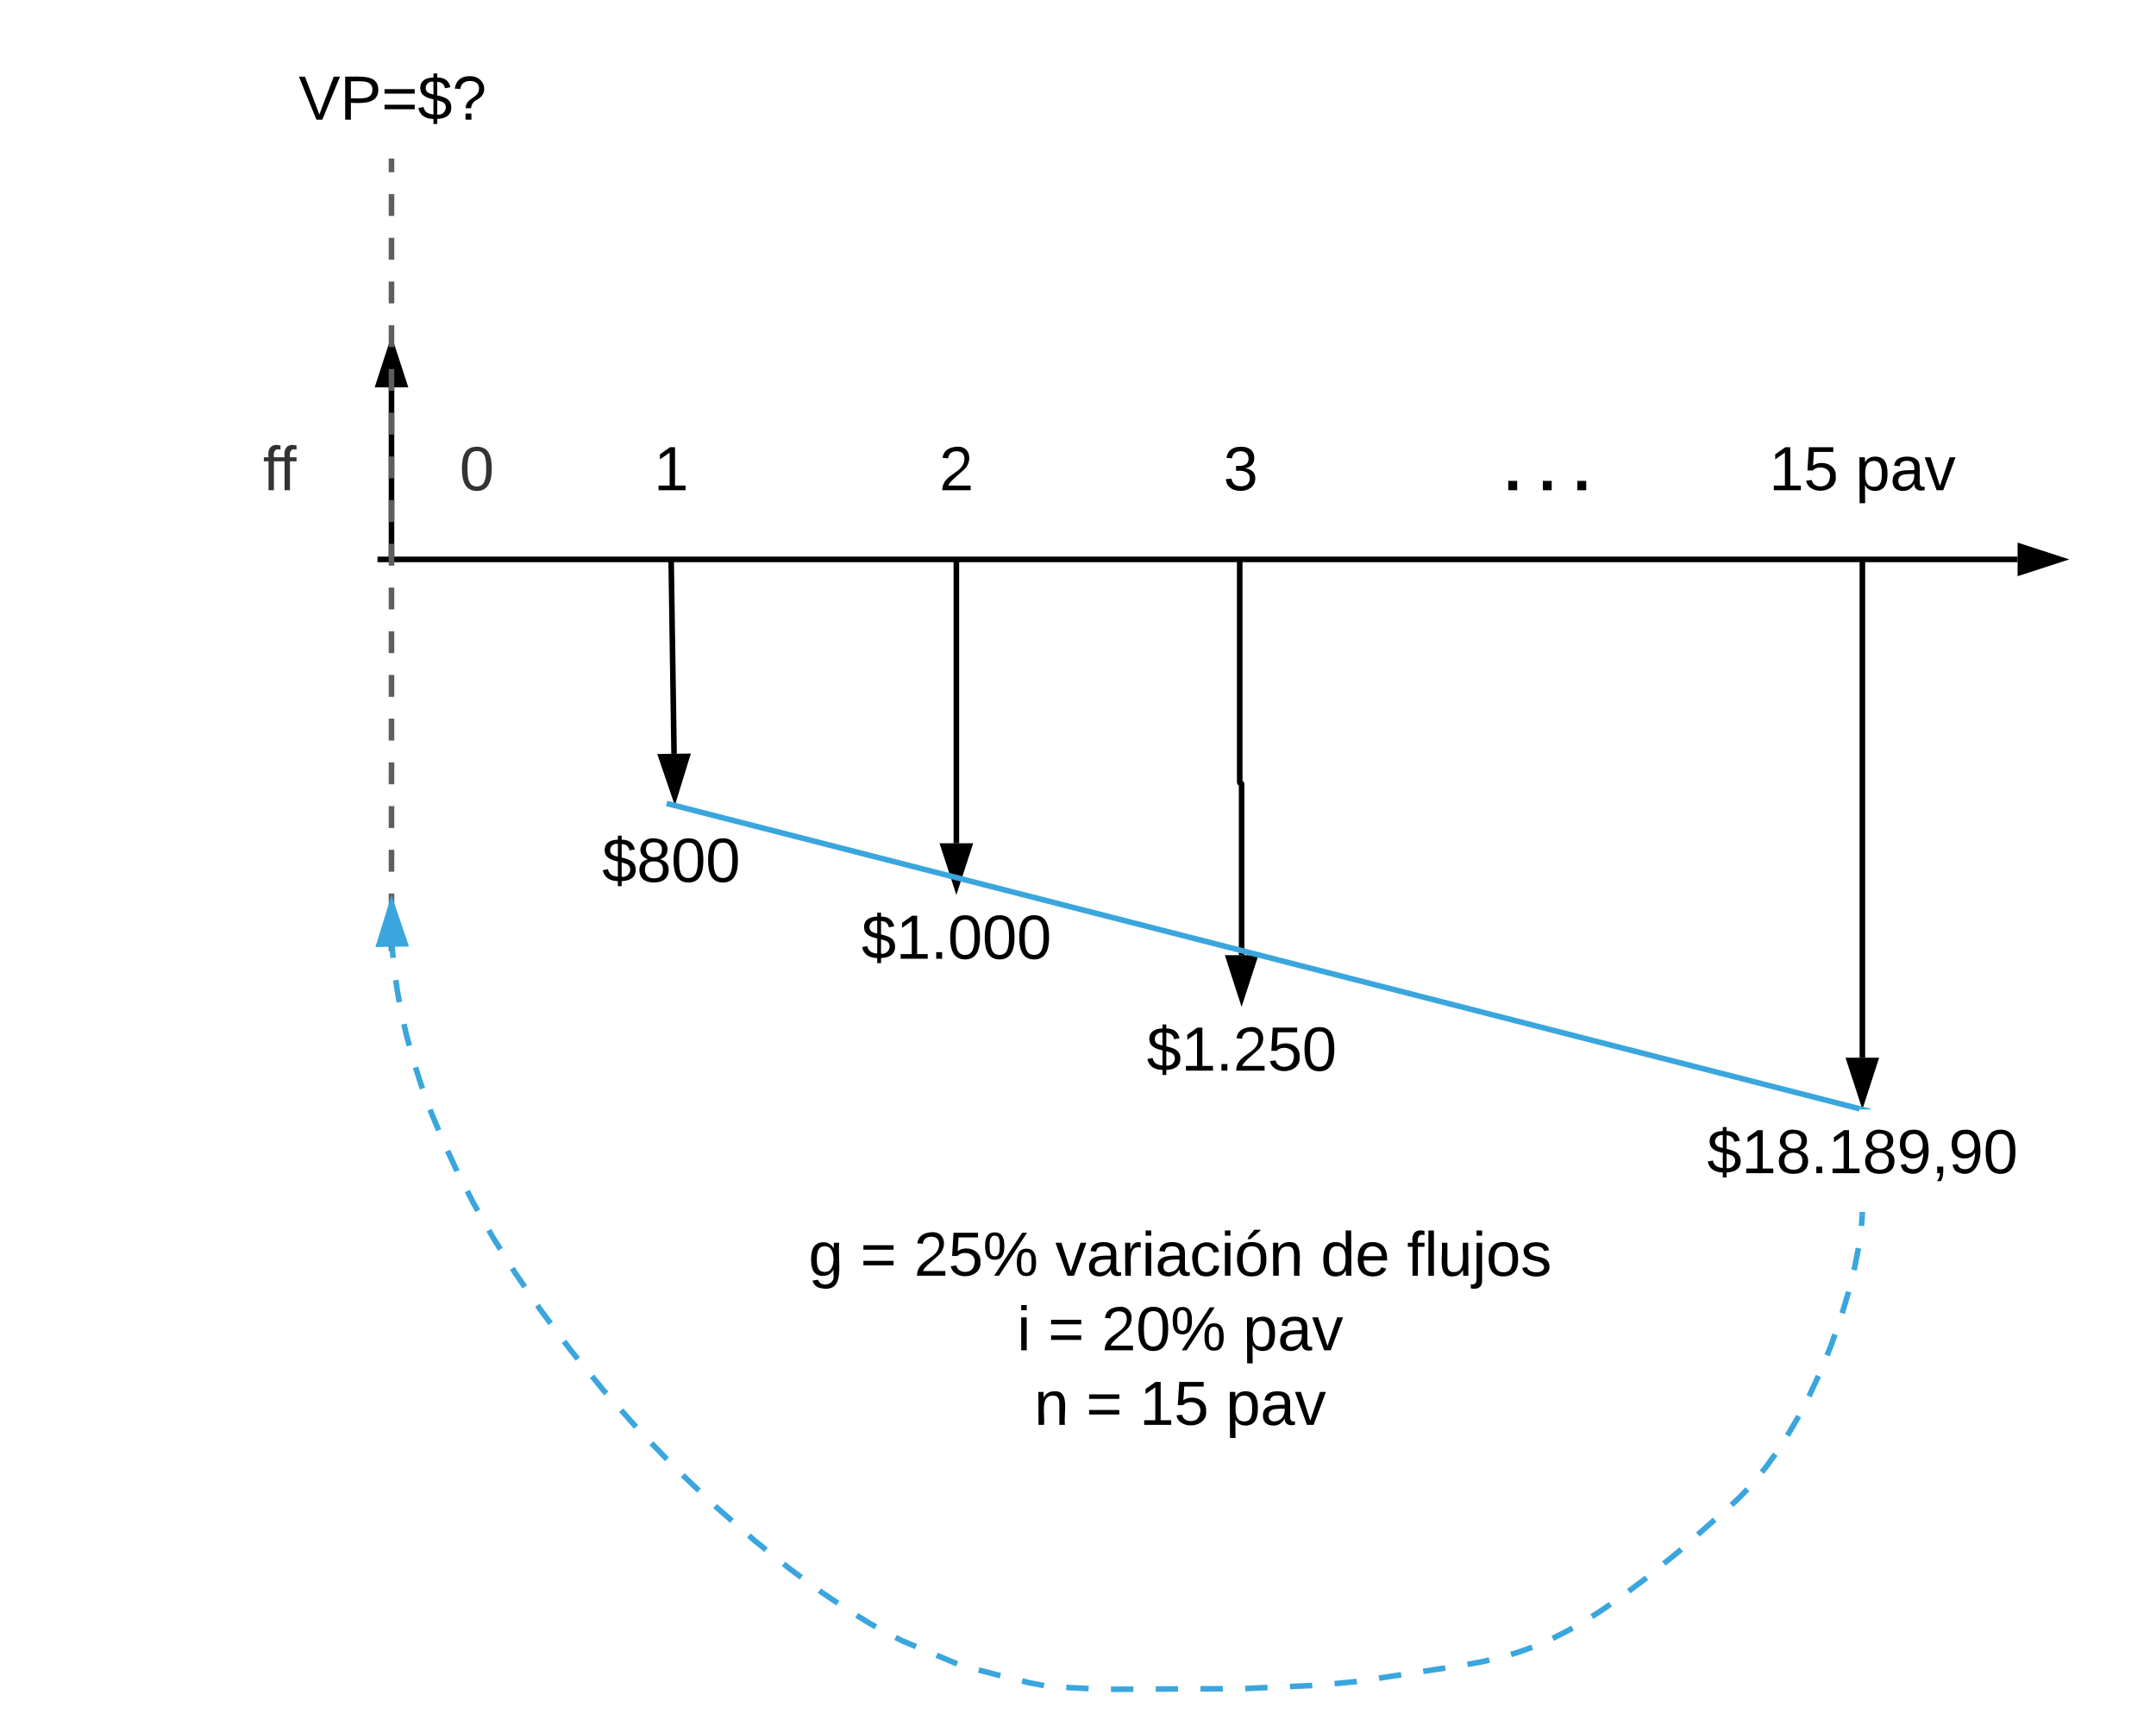 <svg xmlns="http://www.w3.org/2000/svg" xmlns:xlink="http://www.w3.org/1999/xlink" xmlns:lucid="lucid" width="771" height="615"><g transform="translate(-260 -120)" lucid:page-tab-id="0_0"><path d="M0 0h1870.4v1323.2H0z" fill="#fff"/><path d="M395 320h586.5" stroke="#000" stroke-width="2" fill="none"/><path/><path d="M996.76 320l-14.26 4.64v-9.28z" stroke="#000" stroke-width="2"/><path d="M400 319v-60.5M400 318.97V320" stroke="#000" stroke-width="2" fill="none"/><path d="M400 243.24l4.64 14.26h-9.28z" stroke="#000" stroke-width="2"/><path d="M500.02 321l1.03 68.5" stroke="#000" stroke-width="2" fill="none"/><path d="M501.02 321l-2 .04L499 320h2z"/><path d="M501.28 404.76l-4.85-14.2 9.27-.13z" stroke="#000" stroke-width="2"/><path d="M602 321v100.5" stroke="#000" stroke-width="2" fill="none"/><path d="M603 321.03h-2V320h2z"/><path d="M602 436.76l-4.64-14.26h9.28z" stroke="#000" stroke-width="2"/><path d="M703.33 321v78.66c0 .2.15.34.34.34.2 0 .34.15.34.34v61.16" stroke="#000" stroke-width="2" fill="none"/><path d="M704.33 321.03h-2V320h2z"/><path d="M704 476.76l-4.62-14.26h9.27z" stroke="#000" stroke-width="2"/><path d="M926 321v177.16" stroke="#000" stroke-width="2" fill="none"/><path d="M927 321.03h-2V320h2z"/><path d="M926 513.43l-4.65-14.27h9.27z" stroke="#000" stroke-width="2"/><path d="M583.33 286c0-3.3 2.7-6 6-6h228c3.32 0 6 2.7 6 6v28c0 3.3-2.68 6-6 6h-228c-3.3 0-6-2.7-6-6zM450 266c0-3.3 2.7-6 6-6h88c3.3 0 6 2.7 6 6v48c0 3.3-2.7 6-6 6h-88c-3.3 0-6-2.7-6-6z" stroke="#000" stroke-opacity="0" stroke-width="3" fill-opacity="0"/><use xlink:href="#a" transform="matrix(1,0,0,1,455,265) translate(38.827 30.278)"/><path d="M543 266c0-3.3 2.7-6 6-6h106c3.3 0 6 2.7 6 6v48c0 3.3-2.7 6-6 6H549c-3.3 0-6-2.7-6-6z" stroke="#000" stroke-opacity="0" stroke-width="3" fill-opacity="0"/><use xlink:href="#b" transform="matrix(1,0,0,1,548,265) translate(47.827 30.278)"/><path d="M876 266c0-3.3 2.67-6 6-6h88c3.3 0 6 2.7 6 6v48c0 3.3-2.7 6-6 6h-88c-3.33 0-6-2.7-6-6z" stroke="#000" stroke-opacity="0" stroke-width="3" fill-opacity="0"/><use xlink:href="#c" transform="matrix(1,0,0,1,880.988,265) translate(11.667 30.278)"/><use xlink:href="#d" transform="matrix(1,0,0,1,880.988,265) translate(42.531 30.278)"/><path d="M666.67 266c0-3.3 2.68-6 6-6H734c3.3 0 6 2.7 6 6v48c0 3.3-2.7 6-6 6h-61.33c-3.32 0-6-2.7-6-6z" stroke="#000" stroke-opacity="0" stroke-width="3" fill-opacity="0"/><use xlink:href="#e" transform="matrix(1,0,0,1,671.666,265) translate(25.827 30.278)"/><path d="M280 386c0-3.3 2.7-6 6-6h228c3.3 0 6 2.7 6 6v48c0 3.3-2.7 6-6 6H286c-3.3 0-6-2.7-6-6zM520 559.33c0-3.3 2.7-6 6-6h311.33c3.32 0 6 2.7 6 6V664c0 3.3-2.68 6-6 6H526c-3.3 0-6-2.7-6-6z" stroke="#000" stroke-opacity="0" stroke-width="3" fill-opacity="0"/><use xlink:href="#f" transform="matrix(1,0,0,1,525,558.333) translate(24.13 17.778)"/><use xlink:href="#g" transform="matrix(1,0,0,1,525,558.333) translate(42.648 17.778)"/><use xlink:href="#h" transform="matrix(1,0,0,1,525,558.333) translate(61.784 17.778)"/><use xlink:href="#i" transform="matrix(1,0,0,1,525,558.333) translate(112.401 17.778)"/><use xlink:href="#j" transform="matrix(1,0,0,1,525,558.333) translate(207.278 17.778)"/><use xlink:href="#k" transform="matrix(1,0,0,1,525,558.333) translate(238.142 17.778)"/><use xlink:href="#l" transform="matrix(1,0,0,1,525,558.333) translate(98.698 44.444)"/><use xlink:href="#g" transform="matrix(1,0,0,1,525,558.333) translate(109.747 44.444)"/><use xlink:href="#m" transform="matrix(1,0,0,1,525,558.333) translate(128.883 44.444)"/><use xlink:href="#n" transform="matrix(1,0,0,1,525,558.333) translate(179.5 44.444)"/><use xlink:href="#o" transform="matrix(1,0,0,1,525,558.333) translate(104.84 71.111)"/><use xlink:href="#g" transform="matrix(1,0,0,1,525,558.333) translate(123.358 71.111)"/><use xlink:href="#p" transform="matrix(1,0,0,1,525,558.333) translate(142.494 71.111)"/><use xlink:href="#n" transform="matrix(1,0,0,1,525,558.333) translate(173.358 71.111)"/><use xlink:href="#q" transform="matrix(1,0,0,1,525,558.333) translate(157 97.778)"/><path d="M380 406c0-3.3 2.7-6 6-6h228c3.3 0 6 2.7 6 6v48c0 3.3-2.7 6-6 6H386c-3.3 0-6-2.7-6-6z" stroke="#000" stroke-opacity="0" stroke-width="3" fill-opacity="0"/><use xlink:href="#r" transform="matrix(1,0,0,1,385,405) translate(90.309 30.278)"/><path d="M556 440h92v36.67h-92z" fill-opacity="0"/><use xlink:href="#s" transform="matrix(1,0,0,1,561.012,445) translate(7.049 17.778)"/><path d="M658.02 480H750v36.67h-91.98z" fill-opacity="0"/><use xlink:href="#t" transform="matrix(1,0,0,1,663.025,485) translate(7.049 17.778)"/><path d="M880 516.67h91.98v36.66H880z" fill-opacity="0"/><use xlink:href="#u" transform="matrix(1,0,0,1,885,521.667) translate(-14.556 17.778)"/><path d="M320 266c0-3.3 2.7-6 6-6h68c3.3 0 6 2.7 6 6v48c0 3.3-2.7 6-6 6h-68c-3.3 0-6-2.7-6-6z" stroke="#000" stroke-opacity="0" stroke-width="3" fill="#fff" fill-opacity="0"/><use xlink:href="#v" transform="matrix(1,0,0,1,325,265) translate(29.043 30.278)"/><path d="M400 459v-3.9m0-7.82v-7.82m0-7.8v-7.83m0-7.8v-7.83m0-7.8v-7.83m0-7.8v-7.83m0-7.8v-7.83m0-7.8v-7.8m0-7.83v-7.8m0-7.83v-7.8m0-7.83v-7.8m0-7.82v-7.8m0-7.83v-7.8m0-7.83v-7.8m0-7.83v-7.82m0-7.82v-7.8m0-7.83v-7.8m0-7.83v-7.8m0-7.83v-3.9" stroke="#5e5e5e" stroke-width="2" fill="none"/><path d="M401 460h-2v-1.03h2zM401 177.7h-2v-1.03h2z" fill="#5e5e5e"/><path d="M925.94 554.33l-.12 2.26-.18 1.72m-1.05 7.93l-.04.2-1.4 7.04-.15.6m-1.93 7.76l-.02.1-2.27 7.57m-2.58 7.57l-1.45 4.1-1.37 3.4m-3.1 7.37l-3.36 7.26m-3.7 7.1l-.46.85-3.56 6.06m-4.36 6.7l-3.42 4.72-1.36 1.7m-5.18 6.1l-.03.03-3 3.08-1.85 1.76-.83.73m-6 5.3l-5.98 5.3m-6 5.3l-.8.72-5.38 4.36m-6.2 5.05l-1 .82-5.4 4m-6.5 4.68l-4.35 2.96-2.32 1.44m-6.88 4.1l-1.8 1-4.6 2.35-.7.33m-7.35 3.17l-.26.1-4.04 1.47-3.27 1.02m-7.74 2l-3.2.73-4.64.82m-7.9 1.3l-7.9 1.2m-7.9 1.22l-7.73 1.18-.2.03m-7.9 1.18l-.23.04-7.74.75m-7.98.65l-8 .36m-8 .37l-7.98.35m-8 .08l-8 .04m-8 .03l-8 .04m-8 .05l-8 .04m-8-.26l-8-.4m-7.96-.67l-5.67-1.1-2.16-.54m-7.75-1.93l-1.75-.43-6-1.55m-7.7-2.2l-7.36-3.1m-7.38-3.1l-4.9-2.05-2.4-1.22m-7.05-3.8l-2.25-1.25-4.6-2.84m-6.73-4.34l-6.08-4.1-.54-.4m-6.44-4.74l-4.17-3.07-2.2-1.76m-6.25-5.02l-4.13-3.32-2.03-1.78m-6.04-5.27l-5.5-4.8-.5-.5m-5.8-5.5l-5.8-5.52m-5.63-5.68l-5.56-5.75m-5.5-5.8l-5.33-6m-5.3-5.97l-.97-1.07-4.15-5.08m-5.07-6.2l-2.56-3.14-2.38-3.16m-4.8-6.4l-3.36-4.5-1.36-1.96m-4.52-6.6l-3.4-4.94-1.06-1.7m-4.25-6.8l-2.73-4.35-1.4-2.48m-3.97-6.96l-1.56-2.74-2.2-4.32m-3.68-7.1l-.02-.06-3.34-7.2m-3.2-7.34l-2.7-6.48-.33-.93m-2.74-7.52l-.44-1.17-2.05-6.43m-2.2-7.7l-1-3.6-.94-4.15m-1.62-7.83l-.75-4.05-.55-3.85m-.94-7.94l-.27-2.84-.07-1.15" stroke="#3aa6dd" stroke-width="2" fill="none"/><path d="M926.93 554.4l-2-.1.06-.97h2z" fill="#3aa6dd"/><path d="M400.05 443.24l4.83 14.2-9.27.13z" stroke="#3aa6dd" stroke-width="2" fill="#3aa6dd"/><path d="M400 266c0-3.3 2.7-6 6-6h49c3.3 0 6 2.7 6 6v48c0 3.3-2.7 6-6 6h-49c-3.3 0-6-2.7-6-6z" stroke="#000" stroke-opacity="0" stroke-width="3" fill="#fff" fill-opacity="0"/><g><use xlink:href="#w" transform="matrix(1,0,0,1,405,265) translate(19.327 30.278)"/></g><path d="M327.4 140h145.2v36.67H327.4z" fill="#fff" fill-opacity="0"/><g><use xlink:href="#x" transform="matrix(1,0,0,1,332.407,145) translate(34.358 17.778)"/></g><path d="M502.3 408.25l422.72 108.17M502.33 408.25l-3.9-1" stroke="#3aa6dd" stroke-width="2" fill="none"/><path d="M929.14 516.44l-.06.23h-4.15l.3-1.23z" fill="#3aa6dd"/><path d="M783.33 266c0-3.3 2.7-6 6-6h48c3.32 0 6 2.7 6 6v48c0 3.3-2.68 6-6 6h-48c-3.3 0-6-2.7-6-6z" stroke="#000" stroke-opacity="0" stroke-width="3" fill="#fff" fill-opacity="0"/><g><use xlink:href="#y" transform="matrix(1,0,0,1,788.334,265) translate(9.568 30.278)"/><use xlink:href="#z" transform="matrix(1,0,0,1,788.334,265) translate(21.914 30.278)"/><use xlink:href="#A" transform="matrix(1,0,0,1,788.334,265) translate(34.259 30.278)"/></g><defs><path d="M27 0v-27h64v-190l-56 39v-29l58-41h29v221h61V0H27" id="B"/><use transform="matrix(0.062,0,0,0.062,0,0)" xlink:href="#B" id="a"/><path d="M101-251c82-7 93 87 43 132L82-64C71-53 59-42 53-27h129V0H18c2-99 128-94 128-182 0-28-16-43-45-43s-46 15-49 41l-32-3c6-41 34-60 81-64" id="C"/><use transform="matrix(0.062,0,0,0.062,0,0)" xlink:href="#C" id="b"/><path d="M54-142c48-35 137-8 131 61C196 18 31 33 14-55l32-4c7 23 22 37 52 37 35-1 51-22 54-58 4-55-73-65-99-34H22l8-134h141v27H59" id="D"/><g id="c"><use transform="matrix(0.062,0,0,0.062,0,0)" xlink:href="#B"/><use transform="matrix(0.062,0,0,0.062,12.346,0)" xlink:href="#D"/></g><path d="M115-194c55 1 70 41 70 98S169 2 115 4C84 4 66-9 55-30l1 105H24l-1-265h31l2 30c10-21 28-34 59-34zm-8 174c40 0 45-34 45-75s-6-73-45-74c-42 0-51 32-51 76 0 43 10 73 51 73" id="E"/><path d="M141-36C126-15 110 5 73 4 37 3 15-17 15-53c-1-64 63-63 125-63 3-35-9-54-41-54-24 1-41 7-42 31l-33-3c5-37 33-52 76-52 45 0 72 20 72 64v82c-1 20 7 32 28 27v20c-31 9-61-2-59-35zM48-53c0 20 12 33 32 33 41-3 63-29 60-74-43 2-92-5-92 41" id="F"/><path d="M108 0H70L1-190h34L89-25l56-165h34" id="G"/><g id="d"><use transform="matrix(0.062,0,0,0.062,0,0)" xlink:href="#E"/><use transform="matrix(0.062,0,0,0.062,12.346,0)" xlink:href="#F"/><use transform="matrix(0.062,0,0,0.062,24.691,0)" xlink:href="#G"/></g><path d="M126-127c33 6 58 20 58 59 0 88-139 92-164 29-3-8-5-16-6-25l32-3c6 27 21 44 54 44 32 0 52-15 52-46 0-38-36-46-79-43v-28c39 1 72-4 72-42 0-27-17-43-46-43-28 0-47 15-49 41l-32-3c6-42 35-63 81-64 48-1 79 21 79 65 0 36-21 52-52 59" id="H"/><use transform="matrix(0.062,0,0,0.062,0,0)" xlink:href="#H" id="e"/><path d="M177-190C167-65 218 103 67 71c-23-6-38-20-44-43l32-5c15 47 100 32 89-28v-30C133-14 115 1 83 1 29 1 15-40 15-95c0-56 16-97 71-98 29-1 48 16 59 35 1-10 0-23 2-32h30zM94-22c36 0 50-32 50-73 0-42-14-75-50-75-39 0-46 34-46 75s6 73 46 73" id="I"/><use transform="matrix(0.062,0,0,0.062,0,0)" xlink:href="#I" id="f"/><path d="M18-150v-26h174v26H18zm0 90v-26h174v26H18" id="J"/><use transform="matrix(0.062,0,0,0.062,0,0)" xlink:href="#J" id="g"/><path d="M252-156c43 0 55 33 55 80 0 46-13 78-56 78-42 0-55-33-55-78 0-48 12-80 56-80zM93 0H65l162-248h28zM13-171c-1-47 13-79 56-79s55 33 55 79-13 79-55 79c-43 0-56-33-56-79zM251-17c28 0 30-29 30-59 0-31-1-60-29-60-29 0-31 29-31 60 0 29 2 59 30 59zM69-112c27 0 28-30 29-59 0-31-1-60-29-60-29 0-30 30-30 60s2 59 30 59" id="K"/><g id="h"><use transform="matrix(0.062,0,0,0.062,0,0)" xlink:href="#C"/><use transform="matrix(0.062,0,0,0.062,12.346,0)" xlink:href="#D"/><use transform="matrix(0.062,0,0,0.062,24.691,0)" xlink:href="#K"/></g><path d="M114-163C36-179 61-72 57 0H25l-1-190h30c1 12-1 29 2 39 6-27 23-49 58-41v29" id="L"/><path d="M24-231v-30h32v30H24zM24 0v-190h32V0H24" id="M"/><path d="M96-169c-40 0-48 33-48 73s9 75 48 75c24 0 41-14 43-38l32 2c-6 37-31 61-74 61-59 0-76-41-82-99-10-93 101-131 147-64 4 7 5 14 7 22l-32 3c-4-21-16-35-41-35" id="N"/><path d="M100-194c62-1 85 37 85 99 1 63-27 99-86 99S16-35 15-95c0-66 28-99 85-99zM99-20c44 1 53-31 53-75 0-43-8-75-51-75s-53 32-53 75 10 74 51 75zM76-211c8-23 27-35 38-54h36v5l-58 49H76" id="O"/><path d="M117-194c89-4 53 116 60 194h-32v-121c0-31-8-49-39-48C34-167 62-67 57 0H25l-1-190h30c1 10-1 24 2 32 11-22 29-35 61-36" id="P"/><g id="i"><use transform="matrix(0.062,0,0,0.062,0,0)" xlink:href="#G"/><use transform="matrix(0.062,0,0,0.062,11.111,0)" xlink:href="#F"/><use transform="matrix(0.062,0,0,0.062,23.457,0)" xlink:href="#L"/><use transform="matrix(0.062,0,0,0.062,30.802,0)" xlink:href="#M"/><use transform="matrix(0.062,0,0,0.062,35.679,0)" xlink:href="#F"/><use transform="matrix(0.062,0,0,0.062,48.025,0)" xlink:href="#N"/><use transform="matrix(0.062,0,0,0.062,59.136,0)" xlink:href="#M"/><use transform="matrix(0.062,0,0,0.062,64.012,0)" xlink:href="#O"/><use transform="matrix(0.062,0,0,0.062,76.358,0)" xlink:href="#P"/></g><path d="M85-194c31 0 48 13 60 33l-1-100h32l1 261h-30c-2-10 0-23-3-31C134-8 116 4 85 4 32 4 16-35 15-94c0-66 23-100 70-100zm9 24c-40 0-46 34-46 75 0 40 6 74 45 74 42 0 51-32 51-76 0-42-9-74-50-73" id="Q"/><path d="M100-194c63 0 86 42 84 106H49c0 40 14 67 53 68 26 1 43-12 49-29l28 8c-11 28-37 45-77 45C44 4 14-33 15-96c1-61 26-98 85-98zm52 81c6-60-76-77-97-28-3 7-6 17-6 28h103" id="R"/><g id="j"><use transform="matrix(0.062,0,0,0.062,0,0)" xlink:href="#Q"/><use transform="matrix(0.062,0,0,0.062,12.346,0)" xlink:href="#R"/></g><path d="M101-234c-31-9-42 10-38 44h38v23H63V0H32v-167H5v-23h27c-7-52 17-82 69-68v24" id="S"/><path d="M24 0v-261h32V0H24" id="T"/><path d="M84 4C-5 8 30-112 23-190h32v120c0 31 7 50 39 49 72-2 45-101 50-169h31l1 190h-30c-1-10 1-25-2-33-11 22-28 36-60 37" id="U"/><path d="M24-231v-30h32v30H24zM-9 49c24 4 33-6 33-30v-209h32V24c2 40-23 58-65 49V49" id="V"/><path d="M100-194c62-1 85 37 85 99 1 63-27 99-86 99S16-35 15-95c0-66 28-99 85-99zM99-20c44 1 53-31 53-75 0-43-8-75-51-75s-53 32-53 75 10 74 51 75" id="W"/><path d="M135-143c-3-34-86-38-87 0 15 53 115 12 119 90S17 21 10-45l28-5c4 36 97 45 98 0-10-56-113-15-118-90-4-57 82-63 122-42 12 7 21 19 24 35" id="X"/><g id="k"><use transform="matrix(0.062,0,0,0.062,0,0)" xlink:href="#S"/><use transform="matrix(0.062,0,0,0.062,6.173,0)" xlink:href="#T"/><use transform="matrix(0.062,0,0,0.062,11.049,0)" xlink:href="#U"/><use transform="matrix(0.062,0,0,0.062,23.395,0)" xlink:href="#V"/><use transform="matrix(0.062,0,0,0.062,28.272,0)" xlink:href="#W"/><use transform="matrix(0.062,0,0,0.062,40.617,0)" xlink:href="#X"/></g><use transform="matrix(0.062,0,0,0.062,0,0)" xlink:href="#M" id="l"/><path d="M101-251c68 0 85 55 85 127S166 4 100 4C33 4 14-52 14-124c0-73 17-127 87-127zm-1 229c47 0 54-49 54-102s-4-102-53-102c-51 0-55 48-55 102 0 53 5 102 54 102" id="Y"/><g id="m"><use transform="matrix(0.062,0,0,0.062,0,0)" xlink:href="#C"/><use transform="matrix(0.062,0,0,0.062,12.346,0)" xlink:href="#Y"/><use transform="matrix(0.062,0,0,0.062,24.691,0)" xlink:href="#K"/></g><g id="n"><use transform="matrix(0.062,0,0,0.062,0,0)" xlink:href="#E"/><use transform="matrix(0.062,0,0,0.062,12.346,0)" xlink:href="#F"/><use transform="matrix(0.062,0,0,0.062,24.691,0)" xlink:href="#G"/></g><use transform="matrix(0.062,0,0,0.062,0,0)" xlink:href="#P" id="o"/><g id="p"><use transform="matrix(0.062,0,0,0.062,0,0)" xlink:href="#B"/><use transform="matrix(0.062,0,0,0.062,12.346,0)" xlink:href="#D"/></g><path d="M194-70c0 46-34 64-81 66v29H91V-4C42-5 12-27 4-67l30-6c5 28 25 41 57 43v-87c-38-9-76-20-76-67 1-42 33-58 76-59v-23h22v23c45 0 67 20 76 56l-31 6c-5-23-18-35-45-37v78c41 10 81 20 81 70zm-81 41c51 7 71-66 19-77-6-2-12-4-19-6v83zM91-219c-47-6-63 57-18 69 6 2 12 3 18 5v-74" id="Z"/><path d="M134-131c28 9 52 24 51 62-1 50-34 73-85 73S17-19 16-69c0-36 21-54 49-61-75-25-45-126 34-121 46 3 78 18 79 63 0 33-17 51-44 57zm-34-11c31 1 46-15 46-44 0-28-17-43-47-42-29 0-46 13-45 42 1 28 16 44 46 44zm1 122c35 0 51-18 51-52 0-30-18-46-53-46-33 0-51 17-51 47 0 34 19 51 53 51" id="aa"/><g id="r"><use transform="matrix(0.062,0,0,0.062,0,0)" xlink:href="#Z"/><use transform="matrix(0.062,0,0,0.062,12.346,0)" xlink:href="#aa"/><use transform="matrix(0.062,0,0,0.062,24.691,0)" xlink:href="#Y"/><use transform="matrix(0.062,0,0,0.062,37.037,0)" xlink:href="#Y"/></g><path d="M33 0v-38h34V0H33" id="ab"/><g id="s"><use transform="matrix(0.062,0,0,0.062,0,0)" xlink:href="#Z"/><use transform="matrix(0.062,0,0,0.062,12.346,0)" xlink:href="#B"/><use transform="matrix(0.062,0,0,0.062,24.691,0)" xlink:href="#ab"/><use transform="matrix(0.062,0,0,0.062,30.864,0)" xlink:href="#Y"/><use transform="matrix(0.062,0,0,0.062,43.21,0)" xlink:href="#Y"/><use transform="matrix(0.062,0,0,0.062,55.556,0)" xlink:href="#Y"/></g><g id="t"><use transform="matrix(0.062,0,0,0.062,0,0)" xlink:href="#Z"/><use transform="matrix(0.062,0,0,0.062,12.346,0)" xlink:href="#B"/><use transform="matrix(0.062,0,0,0.062,24.691,0)" xlink:href="#ab"/><use transform="matrix(0.062,0,0,0.062,30.864,0)" xlink:href="#C"/><use transform="matrix(0.062,0,0,0.062,43.21,0)" xlink:href="#D"/><use transform="matrix(0.062,0,0,0.062,55.556,0)" xlink:href="#Y"/></g><path d="M99-251c64 0 84 50 84 122C183-37 130 33 47-8c-14-7-20-23-25-40l30-5c6 39 69 39 84 7 9-19 16-44 16-74-10 22-31 35-62 35-49 0-73-33-73-83 0-54 28-83 82-83zm-1 141c31-1 51-18 51-49 0-36-14-67-51-67-34 0-49 23-49 58 0 34 15 58 49 58" id="ac"/><path d="M68-38c1 34 0 65-14 84H32c9-13 17-26 17-46H33v-38h35" id="ad"/><g id="u"><use transform="matrix(0.062,0,0,0.062,0,0)" xlink:href="#Z"/><use transform="matrix(0.062,0,0,0.062,12.346,0)" xlink:href="#B"/><use transform="matrix(0.062,0,0,0.062,24.691,0)" xlink:href="#aa"/><use transform="matrix(0.062,0,0,0.062,37.037,0)" xlink:href="#ab"/><use transform="matrix(0.062,0,0,0.062,43.21,0)" xlink:href="#B"/><use transform="matrix(0.062,0,0,0.062,55.556,0)" xlink:href="#aa"/><use transform="matrix(0.062,0,0,0.062,67.901,0)" xlink:href="#ac"/><use transform="matrix(0.062,0,0,0.062,80.247,0)" xlink:href="#ad"/><use transform="matrix(0.062,0,0,0.062,86.42,0)" xlink:href="#ac"/><use transform="matrix(0.062,0,0,0.062,98.765,0)" xlink:href="#Y"/></g><path fill="#333" d="M101-234c-31-9-42 10-38 44h38v23H63V0H32v-167H5v-23h27c-7-52 17-82 69-68v24" id="ae"/><g id="v"><use transform="matrix(0.062,0,0,0.062,0,0)" xlink:href="#ae"/><use transform="matrix(0.062,0,0,0.062,5.741,0)" xlink:href="#ae"/></g><path fill="#333" d="M101-251c68 0 85 55 85 127S166 4 100 4C33 4 14-52 14-124c0-73 17-127 87-127zm-1 229c47 0 54-49 54-102s-4-102-53-102c-51 0-55 48-55 102 0 53 5 102 54 102" id="af"/><use transform="matrix(0.062,0,0,0.062,0,0)" xlink:href="#af" id="w"/><path d="M137 0h-34L2-248h35l83 218 83-218h36" id="ag"/><path d="M30-248c87 1 191-15 191 75 0 78-77 80-158 76V0H30v-248zm33 125c57 0 124 11 124-50 0-59-68-47-124-48v98" id="ah"/><path d="M103-251c84 0 111 97 45 133-19 10-37 24-39 52H78c0-63 77-55 77-114 0-30-21-42-52-43-32 0-53 17-56 46l-32-2c7-45 34-72 88-72zM77 0v-35h34V0H77" id="ai"/><g id="x"><use transform="matrix(0.062,0,0,0.062,0,0)" xlink:href="#ag"/><use transform="matrix(0.062,0,0,0.062,14.815,0)" xlink:href="#ah"/><use transform="matrix(0.062,0,0,0.062,29.63,0)" xlink:href="#J"/><use transform="matrix(0.062,0,0,0.062,42.593,0)" xlink:href="#Z"/><use transform="matrix(0.062,0,0,0.062,54.938,0)" xlink:href="#ai"/></g><path d="M24 0v-54h51V0H24" id="aj"/><use transform="matrix(0.062,0,0,0.062,0,0)" xlink:href="#aj" id="y"/><use transform="matrix(0.062,0,0,0.062,0,0)" xlink:href="#aj" id="z"/><use transform="matrix(0.062,0,0,0.062,0,0)" xlink:href="#aj" id="A"/></defs></g></svg>